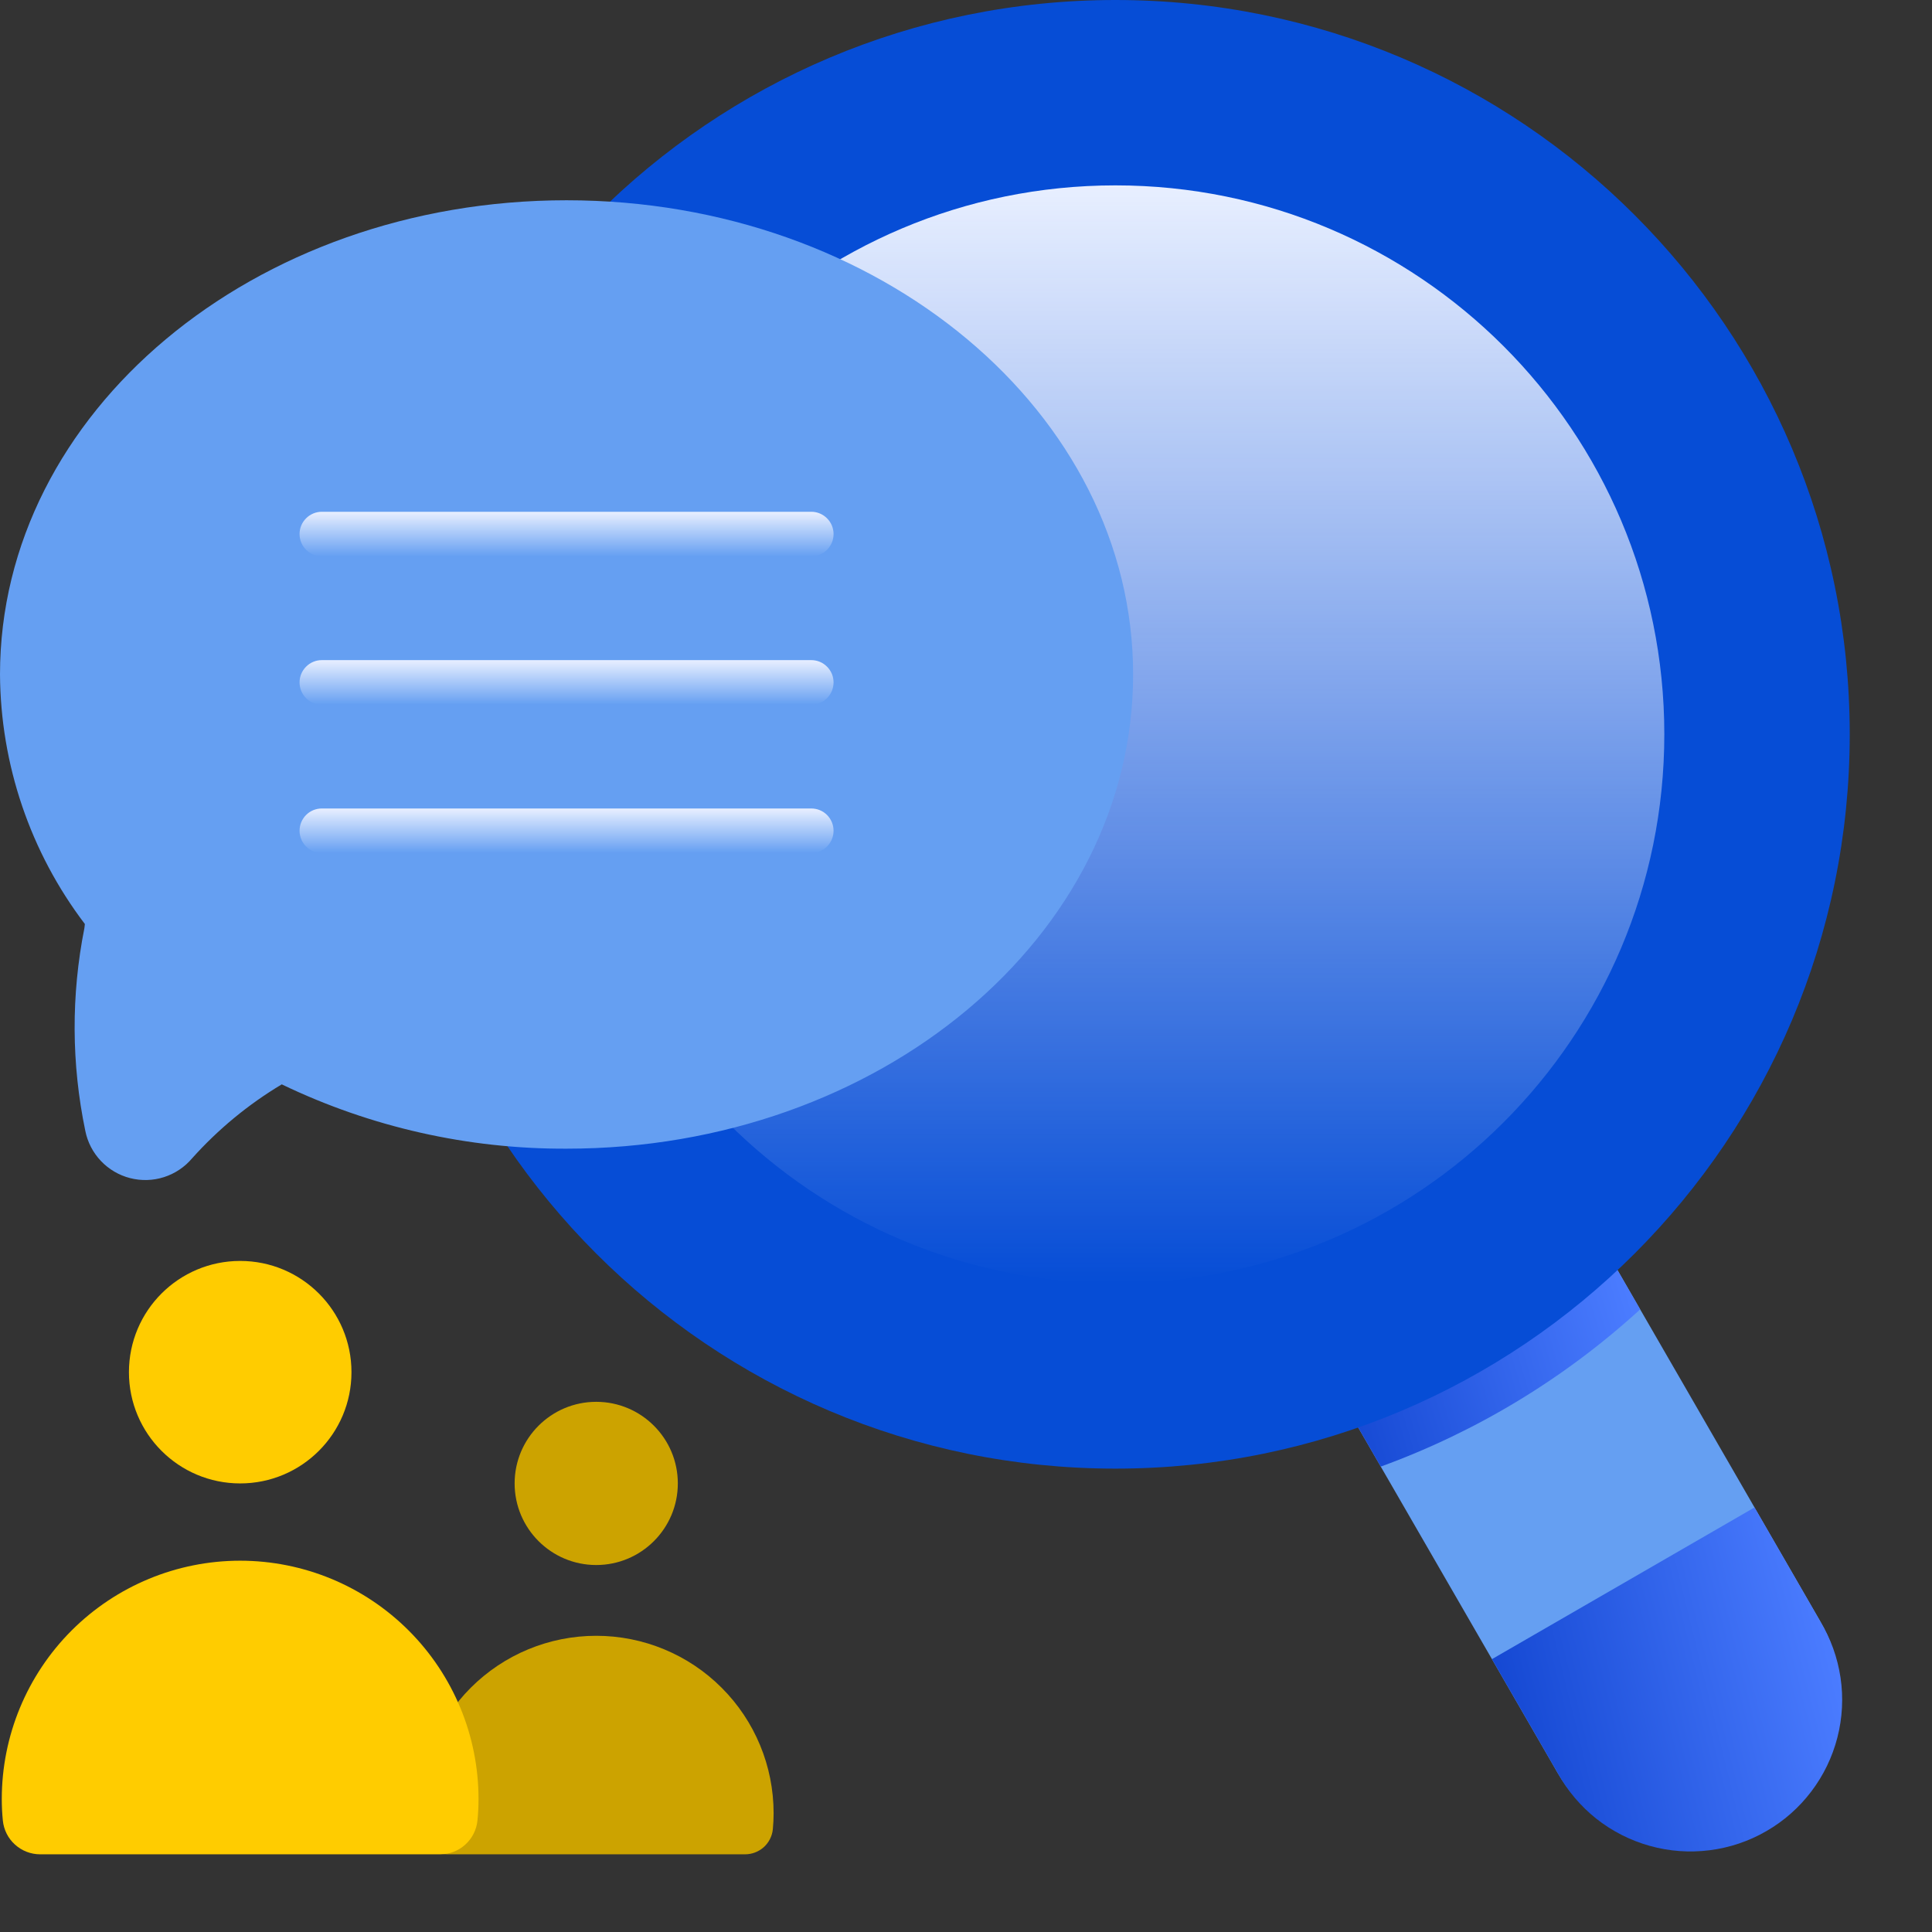 <svg width="38" height="38" viewBox="0 0 38 38" fill="none" xmlns="http://www.w3.org/2000/svg">
<rect x="0" y="0" width="38" height="38" fill="#333333" stroke="none"/>
<path d="M8.799 36.472C8.663 36.472 8.531 36.421 8.43 36.33C8.329 36.239 8.266 36.113 8.253 35.977C8.243 35.874 8.238 35.77 8.237 35.663C8.237 34.738 8.605 33.85 9.259 33.196C9.914 32.541 10.801 32.174 11.727 32.174C12.652 32.174 13.54 32.541 14.194 33.196C14.849 33.85 15.216 34.738 15.216 35.663C15.216 35.769 15.211 35.874 15.201 35.977C15.188 36.113 15.124 36.239 15.024 36.33C14.923 36.421 14.791 36.472 14.655 36.472H8.799Z" fill="#CCA300"/>
<path d="M11.727 30.782C12.613 30.782 13.332 30.063 13.332 29.177C13.332 28.291 12.613 27.572 11.727 27.572C10.841 27.572 10.122 28.291 10.122 29.177C10.122 30.063 10.841 30.782 11.727 30.782Z" fill="#CCA300"/>
<path d="M25.765 26.434L30.931 23.451L35.802 31.889C36.198 32.574 36.305 33.388 36.1 34.152C35.895 34.916 35.396 35.567 34.711 35.963C34.026 36.358 33.212 36.465 32.447 36.261C31.683 36.056 31.032 35.556 30.637 34.871L25.765 26.434Z" fill="#659FF2"/>
<path d="M29.345 32.633L30.637 34.871C30.829 35.219 31.087 35.525 31.398 35.772C31.71 36.018 32.067 36.2 32.449 36.306C32.831 36.413 33.231 36.442 33.625 36.392C34.018 36.343 34.398 36.215 34.742 36.016C35.086 35.818 35.386 35.553 35.626 35.236C35.866 34.92 36.04 34.56 36.139 34.175C36.238 33.791 36.259 33.391 36.201 32.998C36.143 32.605 36.007 32.228 35.802 31.889L34.509 29.65L29.345 32.633Z" fill="url(#paint0_linear_1361_16471)"/>
<path d="M30.932 23.451L25.766 26.435L27.158 28.846C29.045 28.159 30.778 27.109 32.26 25.754L30.932 23.451Z" fill="url(#paint1_linear_1361_16471)"/>
<path d="M21.939 28.886C29.916 28.886 36.382 22.419 36.382 14.443C36.382 6.466 29.916 0 21.939 0C13.962 0 7.496 6.466 7.496 14.443C7.496 22.419 13.962 28.886 21.939 28.886Z" fill="#064DD6"/>
<path d="M21.939 25.238C27.901 25.238 32.735 20.404 32.735 14.442C32.735 8.48 27.901 3.646 21.939 3.646C15.977 3.646 11.144 8.48 11.144 14.442C11.144 20.404 15.977 25.238 21.939 25.238Z" fill="url(#paint2_linear_1361_16471)"/>
<path d="M0.79 36.472C0.607 36.472 0.431 36.404 0.295 36.281C0.159 36.159 0.074 35.99 0.056 35.807C0.042 35.669 0.035 35.528 0.035 35.386C0.035 34.142 0.529 32.95 1.408 32.07C2.288 31.191 3.48 30.697 4.723 30.697C5.967 30.697 7.159 31.191 8.038 32.07C8.918 32.95 9.412 34.142 9.412 35.386C9.412 35.528 9.405 35.669 9.391 35.807C9.373 35.989 9.288 36.158 9.152 36.281C9.017 36.404 8.84 36.472 8.657 36.472H0.79Z" fill="#FFCC00"/>
<path d="M4.724 29.177C5.933 29.177 6.913 28.198 6.913 26.989C6.913 25.78 5.933 24.801 4.724 24.801C3.516 24.801 2.536 25.78 2.536 26.989C2.536 28.198 3.516 29.177 4.724 29.177Z" fill="#FFCC00"/>
<path d="M11.143 3.939C4.989 3.939 0 8.115 0 13.266C0.011 15.04 0.596 16.762 1.669 18.174C1.665 18.201 1.665 18.228 1.66 18.255C1.398 19.572 1.404 20.928 1.678 22.243C1.722 22.465 1.829 22.67 1.984 22.834C2.14 22.998 2.339 23.116 2.559 23.172C2.778 23.228 3.009 23.222 3.224 23.153C3.44 23.084 3.632 22.956 3.778 22.783C4.29 22.212 4.884 21.721 5.542 21.328C7.289 22.169 9.205 22.601 11.143 22.593C17.298 22.593 22.287 18.417 22.287 13.266C22.287 8.115 17.298 3.939 11.143 3.939Z" fill="#659FF2"/>
<path d="M15.958 10.942H6.329C6.213 10.942 6.102 10.896 6.02 10.813C5.938 10.732 5.892 10.62 5.892 10.504C5.892 10.388 5.938 10.277 6.02 10.195C6.102 10.113 6.213 10.066 6.329 10.066H15.958C16.074 10.066 16.185 10.113 16.267 10.195C16.349 10.277 16.395 10.388 16.395 10.504C16.395 10.62 16.349 10.732 16.267 10.813C16.185 10.896 16.074 10.942 15.958 10.942Z" fill="url(#paint3_linear_1361_16471)"/>
<path d="M15.958 13.86H6.329C6.213 13.86 6.102 13.814 6.02 13.732C5.938 13.649 5.892 13.538 5.892 13.422C5.892 13.306 5.938 13.195 6.02 13.113C6.102 13.03 6.213 12.984 6.329 12.984H15.958C16.074 12.984 16.185 13.03 16.267 13.113C16.349 13.195 16.395 13.306 16.395 13.422C16.395 13.538 16.349 13.649 16.267 13.732C16.185 13.814 16.074 13.86 15.958 13.86Z" fill="url(#paint4_linear_1361_16471)"/>
<path d="M15.958 16.778H6.329C6.213 16.778 6.102 16.732 6.02 16.649C5.938 16.567 5.892 16.456 5.892 16.34C5.892 16.224 5.938 16.113 6.02 16.03C6.102 15.948 6.213 15.902 6.329 15.902H15.958C16.074 15.902 16.185 15.948 16.267 16.03C16.349 16.113 16.395 16.224 16.395 16.34C16.395 16.456 16.349 16.567 16.267 16.649C16.185 16.732 16.074 16.778 15.958 16.778Z" fill="url(#paint5_linear_1361_16471)"/>
<defs>
<linearGradient id="paint0_linear_1361_16471" x1="29.345" y1="38.107" x2="37.303" y2="36.136" gradientUnits="userSpaceOnUse">
<stop stop-color="#0A3ECA"/>
<stop offset="0.962" stop-color="#4B7CFF"/>
</linearGradient>
<linearGradient id="paint1_linear_1361_16471" x1="25.766" y1="30.195" x2="33.1" y2="28.047" gradientUnits="userSpaceOnUse">
<stop stop-color="#0A3ECA"/>
<stop offset="0.962" stop-color="#4B7CFF"/>
</linearGradient>
<linearGradient id="paint2_linear_1361_16471" x1="21.939" y1="3.646" x2="21.939" y2="25.238" gradientUnits="userSpaceOnUse">
<stop stop-color="#E8EFFF"/>
<stop offset="1" stop-color="#E8EFFF" stop-opacity="0"/>
</linearGradient>
<linearGradient id="paint3_linear_1361_16471" x1="11.143" y1="10.066" x2="11.143" y2="10.942" gradientUnits="userSpaceOnUse">
<stop stop-color="#E8EFFF"/>
<stop offset="1" stop-color="#E8EFFF" stop-opacity="0"/>
</linearGradient>
<linearGradient id="paint4_linear_1361_16471" x1="11.143" y1="12.984" x2="11.143" y2="13.86" gradientUnits="userSpaceOnUse">
<stop stop-color="#E8EFFF"/>
<stop offset="1" stop-color="#E8EFFF" stop-opacity="0"/>
</linearGradient>
<linearGradient id="paint5_linear_1361_16471" x1="11.143" y1="15.902" x2="11.143" y2="16.778" gradientUnits="userSpaceOnUse">
<stop stop-color="#E8EFFF"/>
<stop offset="1" stop-color="#E8EFFF" stop-opacity="0"/>
</linearGradient>
</defs>
</svg>
